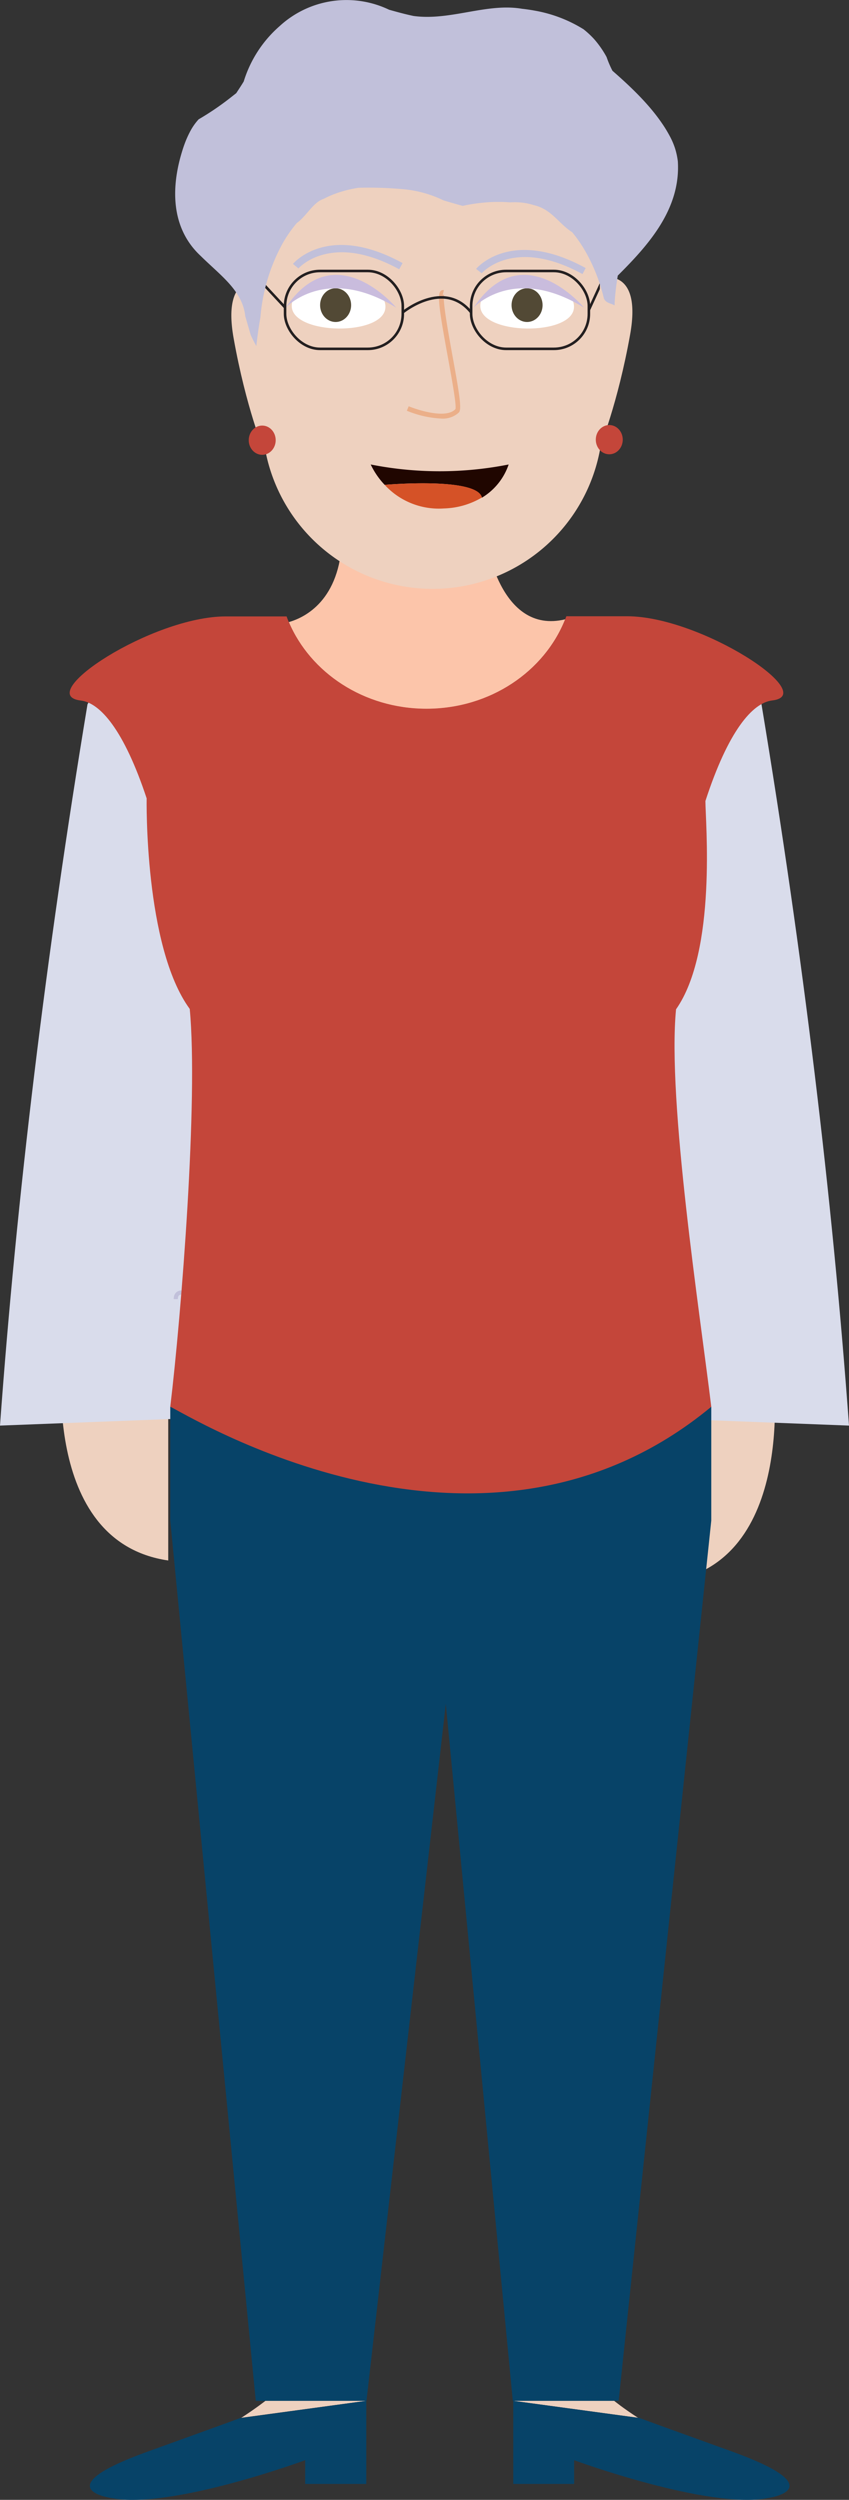 <svg xmlns="http://www.w3.org/2000/svg" viewBox="0 0 208.42 613.55"><rect x="0" y="0" width="208.42" height="613.55" fill="#333333" stroke="none"/><defs><style>.cls-1{fill:#eed1bf;}.cls-2{fill:#fcc5aa;}.cls-3{fill:#d9dceb;}.cls-4{fill:#074368;}.cls-12,.cls-5{fill:none;stroke-miterlimit:10;}.cls-5{stroke:#c1c0da;stroke-width:1.01px;}.cls-6{fill:#c4463a;}.cls-7{fill:#fff;}.cls-8{fill:#524935;}.cls-9{fill:#c9bcdd;}.cls-10{fill:#ebaf89;}.cls-11{fill:#c1c0da;}.cls-12{stroke:#231f20;stroke-width:0.63px;}.cls-13{fill:#200600;}.cls-14{fill:#d55227;}</style></defs><g id="Layer_2" data-name="Layer 2"><g id="Layer_1-2" data-name="Layer 1"><path id="Koza" class="cls-1" d="M15.41,332s-5.89,46.38,25.89,51V330.88Z"/><path id="Koza-2" data-name="Koza" class="cls-1" d="M189.81,337.19s5.89,46.38-25.9,51V336.06Z"/><path id="Vrat" class="cls-2" d="M138.76,152c-5.1,12.81-18.42,22-34.07,22-15.37,0-28.5-8.84-33.8-21.31,4-1.14,12.58-5.35,13.09-20.48h35.3S122.52,155.94,138.76,152Z"/><path class="cls-3" d="M0,349.89l51.93-2V200.73s-12-61-30.45-27.87Q6.15,265.4,0,349.89Z"/><path class="cls-3" d="M208.42,349.89l-51.94-2V200.73s12-61,30.46-27.87Q202.27,265.4,208.42,349.89Z"/><path id="Koza-3" data-name="Koza" class="cls-1" d="M89.92,589.25l-30.69,4.17c3.61-2.34,5.93-4.17,5.93-4.17Z"/><path id="Koza-4" data-name="Koza" class="cls-1" d="M156.64,593.42,126,589.25h24.77S153,591.08,156.64,593.42Z"/><path id="cevlje" class="cls-4" d="M89.92,589.25v20.39h-15v-5.82S41.87,616,27.36,613.11c0,0-16.55-2.23,8.86-11.39,19-6.85,22.83-8.27,22.83-8.27l.17,0h0Z"/><path id="cevlje-2" data-name="cevlje" class="cls-4" d="M188.51,613.11c-14.5,2.87-47.57-9.29-47.57-9.29v5.82H126V589.25l30.69,4.17h0l.17,0s3.83,1.42,22.84,8.27C205.06,610.88,188.51,613.11,188.51,613.11Z"/><path class="cls-5" d="M43.14,318.85c.14-12.11,61.31,48.44,119,0"/><polygon id="Hlace" class="cls-4" points="174.61 345.27 174.61 373.21 151.87 589.25 125.89 589.25 109.44 418.17 89.97 589.25 62.79 589.25 41.8 373.21 41.8 345.27 174.61 345.27"/><path id="Majica" class="cls-6" d="M189.55,171.92c-4.83.58-10.78,7.47-16.38,24.68,0,5,2.85,36.81-7.21,51.12-2.17,22.51,5.85,74.46,8.65,97.55-56.74,47-129,1.63-132.81,0,2.74-22.76,6.89-75.42,4.78-97.64C35.36,232.29,36,195.94,36,195.94c-5.54-16.71-11.39-23.45-16.16-24C8,170.54,37.32,151.29,55.41,151.29H70.35q.25.69.54,1.35c5.3,12.47,18.43,21.31,33.8,21.31,15.65,0,29-9.15,34.07-22,.1-.23.19-.47.28-.7H154C172.07,151.29,201.39,170.54,189.55,171.92Z"/><path id="Koza-5" data-name="Koza" class="cls-1" d="M102.07,15h8.2A37.7,37.7,0,0,1,148,52.67v50.06a41.8,41.8,0,0,1-41.8,41.8h0a41.8,41.8,0,0,1-41.8-41.8V52.67A37.7,37.7,0,0,1,102.07,15Z"/><path class="cls-7" d="M94.62,75.33c.09-8-22.94-8.35-23-.3C71.51,82.3,94.54,82.6,94.62,75.33Z"/><path class="cls-7" d="M140.91,75.33c.09-8-22.94-8.35-23-.3C117.8,82.3,140.83,82.6,140.91,75.33Z"/><ellipse class="cls-8" cx="82.39" cy="74.89" rx="3.81" ry="4.14"/><ellipse class="cls-8" cx="129.39" cy="74.89" rx="3.81" ry="4.14"/><path id="Oci" class="cls-9" d="M70.16,75.5s9.79-10.67,27.1,0C97.26,75.5,82.2,57.43,70.16,75.5Z"/><path id="Oci-2" data-name="Oci" class="cls-9" d="M116.27,75.5s9.78-10.67,27.09,0C143.36,75.5,128.31,57.43,116.27,75.5Z"/><g id="Nos"><path class="cls-10" d="M108.28,102.73a25.33,25.33,0,0,1-8.41-1.92l.46-1.1c2.43,1,9.24,3.13,11.47.7.32-.83-.91-7.55-1.9-13-2.1-11.49-2.61-15.2-1.7-16a.82.82,0,0,1,.78-.2l-.3,1.16a.37.37,0,0,0,.38-.14c-.54,1,.94,9.1,2,15,1.86,10.15,2.29,13.22,1.6,14A5.79,5.79,0,0,1,108.28,102.73Z"/></g><path id="Obrve" class="cls-11" d="M98,66.09c-16.86-9.23-24.67-.29-24.74-.2l-1.34-1.12c.36-.42,8.81-10.12,26.91-.2Z"/><path id="Obrve-2" data-name="Obrve" class="cls-11" d="M143,67.27c-16.87-9.24-24.67-.3-24.74-.2L116.87,66c.35-.42,8.81-10.12,26.91-.21Z"/><g id="ocala"><rect class="cls-12" x="115.66" y="66.51" width="28.9" height="19.11" rx="8.59"/><rect class="cls-12" x="69.98" y="66.51" width="28.9" height="19.11" rx="8.59"/><path class="cls-12" d="M98.87,76.67s10.1-8.29,16.79,0"/><line class="cls-12" x1="64.37" y1="69.43" x2="69.98" y2="75.46"/><line class="cls-12" x1="147.97" y1="68.66" x2="144.56" y2="76.06"/></g><path id="Koza-6" data-name="Koza" class="cls-1" d="M147.26,68.25s10.48-3.18,7.43,13.86-7.43,27.6-7.43,27.6Z"/><path id="Koza-7" data-name="Koza" class="cls-1" d="M64.78,69.1S54.3,65.91,57.35,83s7.43,27.6,7.43,27.6Z"/><ellipse id="Uhani" class="cls-6" cx="64.37" cy="108.04" rx="3.31" ry="3.59"/><ellipse id="Uhani-2" data-name="Uhani" class="cls-6" cx="149.57" cy="107.91" rx="3.31" ry="3.59"/><path class="cls-13" d="M124.87,114a15.24,15.24,0,0,1-6.56,8.15C117.08,117,94.51,119,94.43,119A19.27,19.27,0,0,1,91,114,87.08,87.08,0,0,0,124.87,114Z"/><path class="cls-14" d="M118.31,122.1h0a19.28,19.28,0,0,1-9.32,2.69A18.07,18.07,0,0,1,94.43,119C94.51,119,117.08,117,118.31,122.1Z"/><polygon class="cls-13" points="94.44 118.97 94.44 118.97 94.44 118.97 94.44 118.97"/><path id="Lasje" class="cls-11" d="M62.93,84.93c.25-2.33.58-4.69,1-7.06a45.28,45.28,0,0,1,5.45-18.13,32.65,32.65,0,0,1,3.48-5c2.28-1.58,4.05-5.13,6.59-5.93a25.1,25.1,0,0,1,4.19-1.72,29.38,29.38,0,0,1,4.36-1,92.63,92.63,0,0,1,10.9.34,28.28,28.28,0,0,1,10,2.76c1.56.46,3.12.92,4.69,1.34a42.18,42.18,0,0,1,5.81-.86,38.08,38.08,0,0,1,5.85,0,17,17,0,0,1,3,.07,15.89,15.89,0,0,1,2.85.62c4.31,1,6.08,4.55,9.36,6.63a29.57,29.57,0,0,1,1.82,2.43c.58.84,1.12,1.72,1.62,2.61a42.91,42.91,0,0,1,2.61,5.59,44.64,44.64,0,0,1,1.75,5.66c.52,1.11,1.57,1.11,2.62,1.67,0-1.23.14-2.46.27-3.67s.31-2.43.51-3.64c7.42-7.4,15.49-16.28,14.74-28.06a17.74,17.74,0,0,0-.68-3.15,18,18,0,0,0-1.35-3.12c-.54-1-1.14-2-1.79-2.94-3.26-4.82-7.85-9.18-12.23-13A25.05,25.05,0,0,1,148.91,14a23,23,0,0,0-1.41-2.29,24.1,24.1,0,0,0-1.64-2.1,22.11,22.11,0,0,0-2.6-2.42,33.65,33.65,0,0,0-11.88-4.56c-1.07-.2-2.16-.36-3.25-.48-8.69-1.47-17.56,3-26.61,1.77-1-.21-2-.45-3-.71s-2-.54-3-.82a24.22,24.22,0,0,0-26.85,4A29.56,29.56,0,0,0,59.83,20c-.6,1-1.21,1.9-1.83,2.86l-1.76,1.38a68.46,68.46,0,0,1-7.48,5.05,14.06,14.06,0,0,0-2,2.82,24.79,24.79,0,0,0-1.46,3.26c-.37,1-.7,2.1-1,3.17-2.33,8.56-2,17.83,5,24.31.78.77,1.57,1.51,2.36,2.24,3.93,3.66,8,7.18,8.55,12.53l1.34,4.6C62.33,83.94,62.93,84.93,62.93,84.93Z"/></g></g></svg>